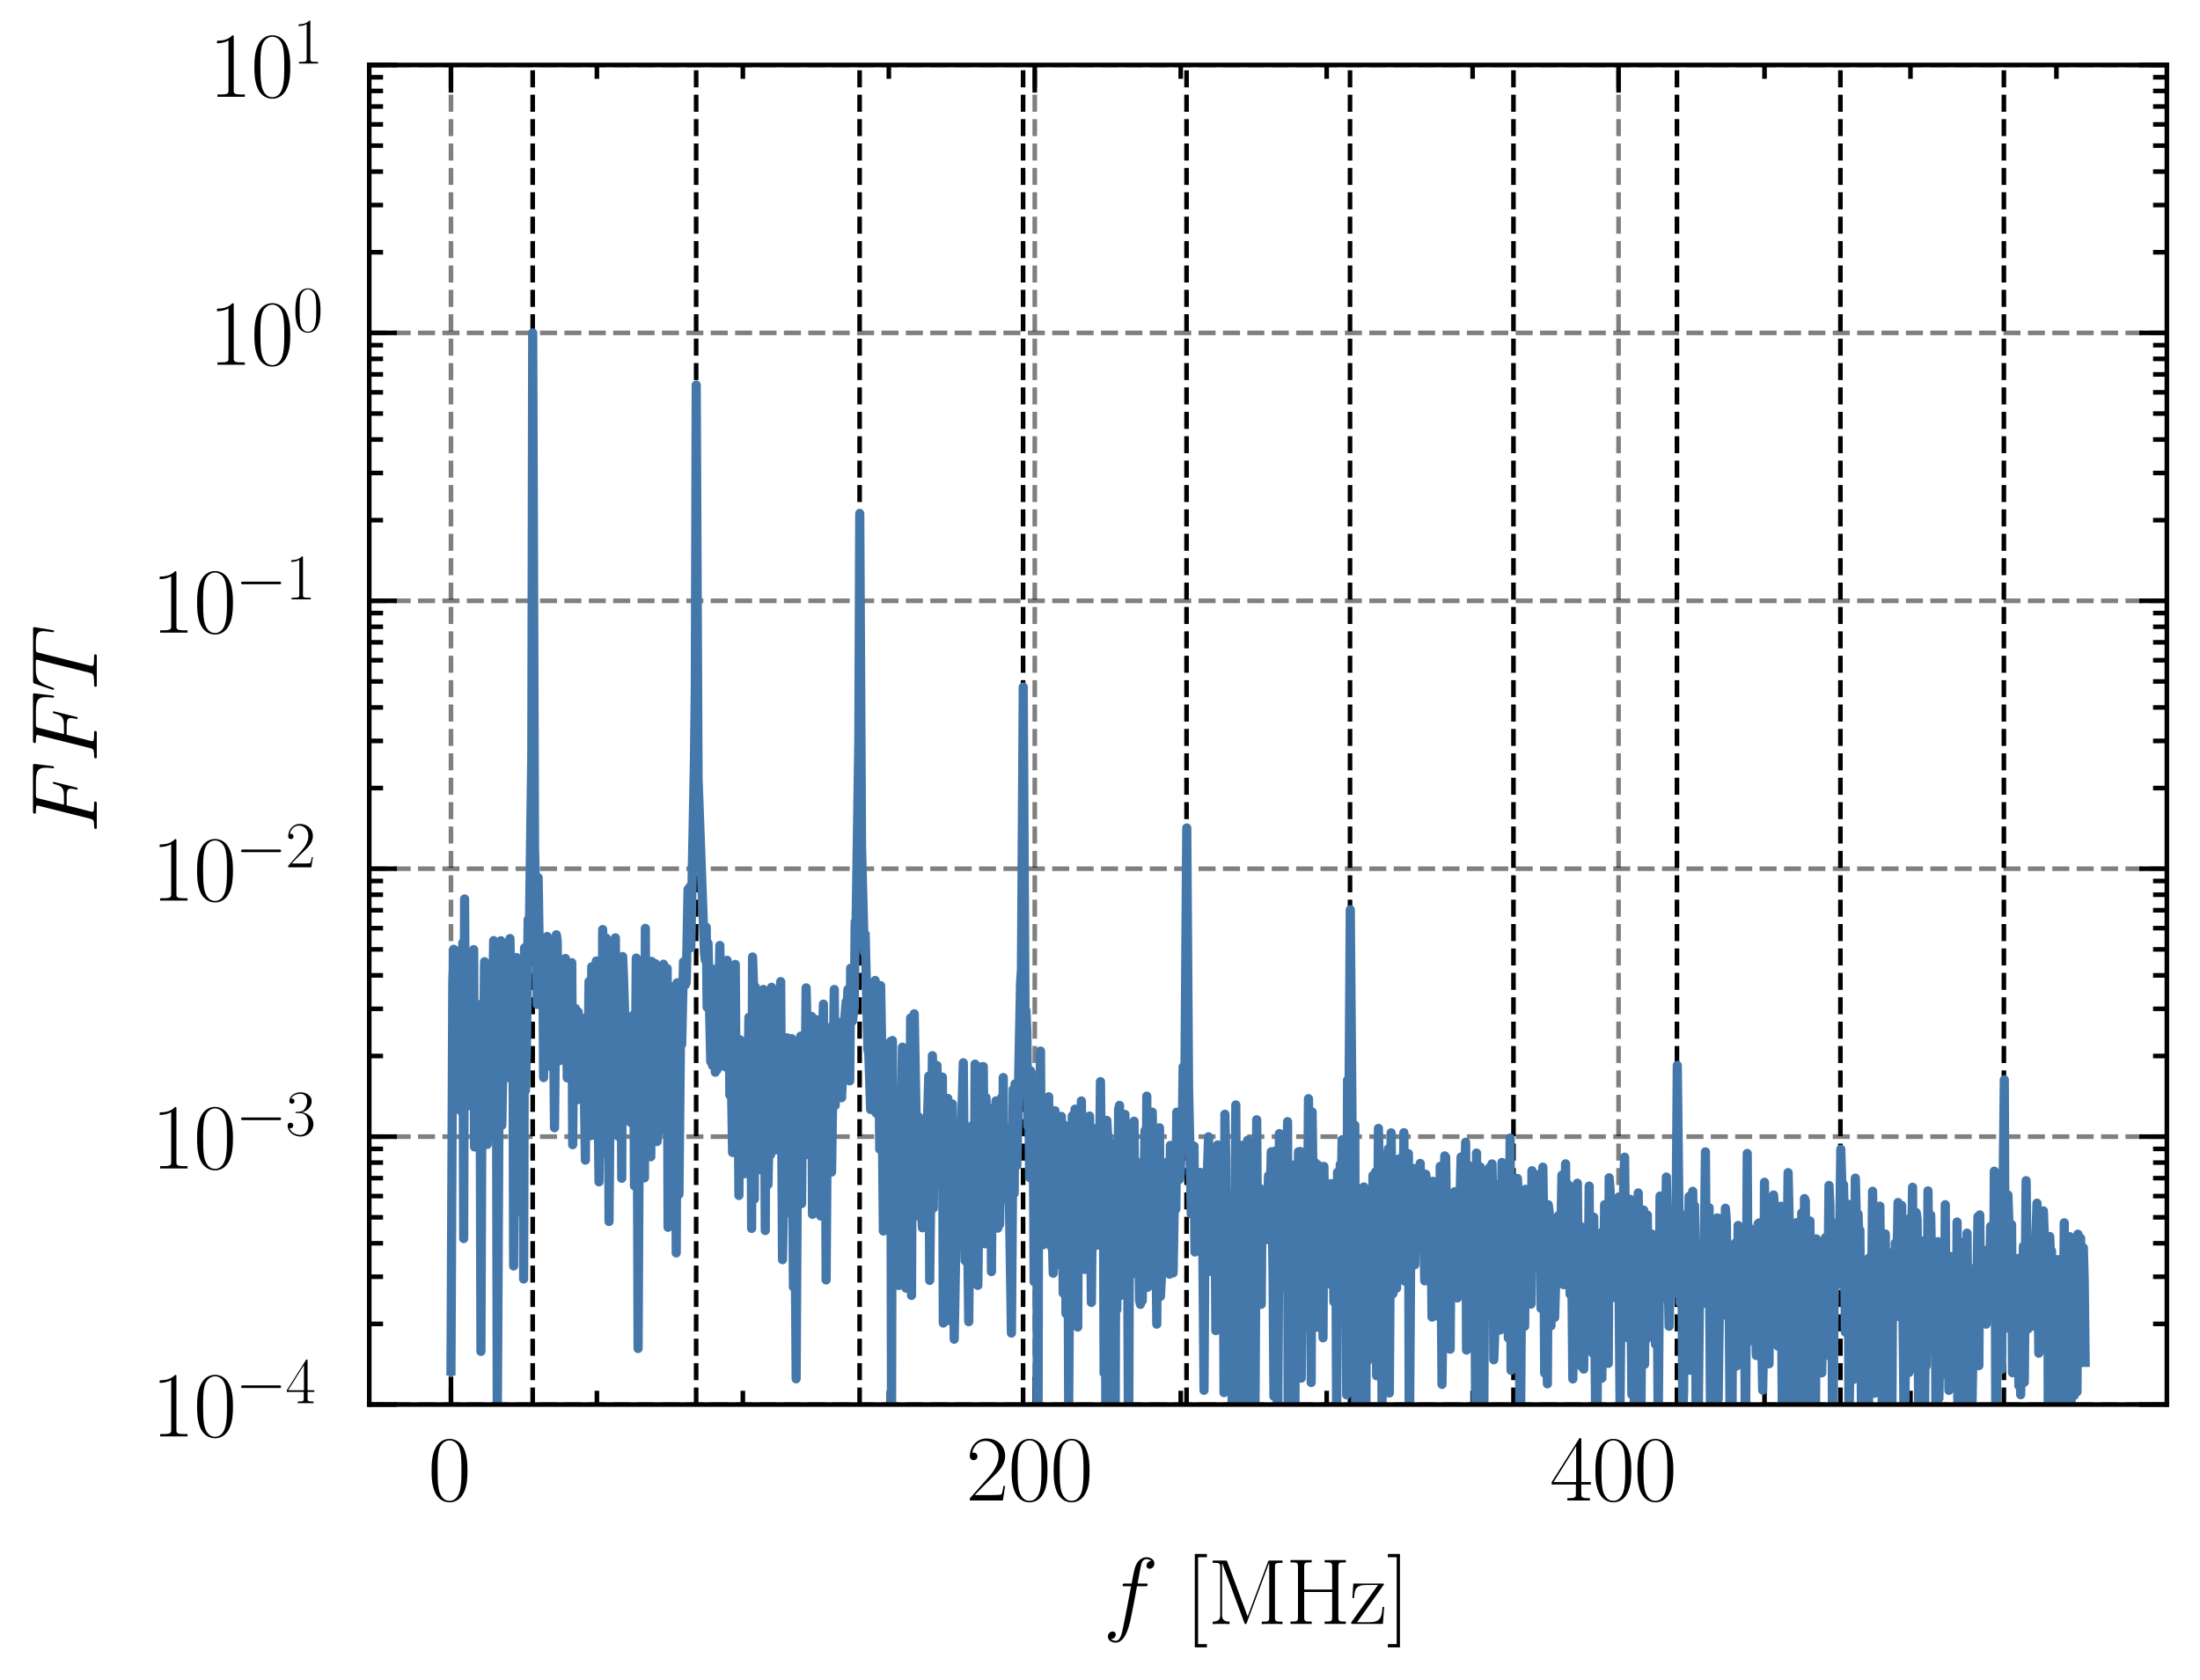 <?xml version="1.0" encoding="utf-8" standalone="no"?>
<!DOCTYPE svg PUBLIC "-//W3C//DTD SVG 1.1//EN"
  "http://www.w3.org/Graphics/SVG/1.1/DTD/svg11.dtd">
<svg xmlns:xlink="http://www.w3.org/1999/xlink" width="239.016pt" height="182.508pt" viewBox="0 0 239.016 182.508" xmlns="http://www.w3.org/2000/svg" version="1.1">
 <defs>
  <style type="text/css">*{stroke-linejoin: round; stroke-linecap: butt}</style>
 </defs>
 <g id="figure_1">
  <g id="patch_1">
   <path d="M 0 182.508 
L 239.016 182.508 
L 239.016 0 
L 0 0 
L 0 182.508 
z
" style="fill: none"/>
  </g>
  <g id="axes_1">
   <g id="patch_2">
    <path d="M 40.116 152.589 
L 235.416 152.589 
L 235.416 7.059 
L 40.116 7.059 
L 40.116 152.589 
z
" style="fill: none"/>
   </g>
   <g id="matplotlib.axis_1">
    <g id="xtick_1">
     <g id="line2d_1">
      <path d="M 48.994 152.589 
L 48.994 7.059 
" clip-path="url(#pfc8f064021)" style="fill: none; stroke-dasharray: 1.85,0.8; stroke-dashoffset: 0; stroke: #000000; stroke-opacity: 0.5; stroke-width: 0.5"/>
     </g>
     <g id="line2d_2">
      <defs>
       <path id="m5afa3420d2" d="M 0 0 
L 0 -3 
" style="stroke: #000000; stroke-width: 0.5"/>
      </defs>
      <g>
       <use xlink:href="#m5afa3420d2" x="48.994" y="152.589" style="stroke: #000000; stroke-width: 0.5"/>
      </g>
     </g>
     <g id="line2d_3">
      <defs>
       <path id="m36e4aef585" d="M 0 0 
L 0 3 
" style="stroke: #000000; stroke-width: 0.5"/>
      </defs>
      <g>
       <use xlink:href="#m36e4aef585" x="48.994" y="7.059" style="stroke: #000000; stroke-width: 0.5"/>
      </g>
     </g>
     <g id="text_1">
      <!-- $\mathdefault{0}$ -->
      <g transform="translate(46.503 163.008) scale(0.1 -0.1)">
       <defs>
        <path id="CMR17-30" d="M 2688 2025 
C 2688 2416 2682 3080 2413 3591 
C 2176 4039 1798 4198 1466 4198 
C 1158 4198 768 4058 525 3597 
C 269 3118 243 2524 243 2025 
C 243 1661 250 1106 448 619 
C 723 -39 1216 -128 1466 -128 
C 1760 -128 2208 -7 2470 600 
C 2662 1042 2688 1559 2688 2025 
z
M 1466 -26 
C 1056 -26 813 325 723 812 
C 653 1188 653 1738 653 2096 
C 653 2588 653 2997 736 3387 
C 858 3929 1216 4096 1466 4096 
C 1728 4096 2067 3923 2189 3400 
C 2272 3036 2278 2607 2278 2096 
C 2278 1680 2278 1169 2202 792 
C 2067 95 1690 -26 1466 -26 
z
" transform="scale(0.016)"/>
       </defs>
       <use xlink:href="#CMR17-30" transform="scale(0.996)"/>
      </g>
     </g>
    </g>
    <g id="xtick_2">
     <g id="line2d_4">
      <path d="M 112.42 152.589 
L 112.42 7.059 
" clip-path="url(#pfc8f064021)" style="fill: none; stroke-dasharray: 1.85,0.8; stroke-dashoffset: 0; stroke: #000000; stroke-opacity: 0.5; stroke-width: 0.5"/>
     </g>
     <g id="line2d_5">
      <g>
       <use xlink:href="#m5afa3420d2" x="112.42" y="152.589" style="stroke: #000000; stroke-width: 0.5"/>
      </g>
     </g>
     <g id="line2d_6">
      <g>
       <use xlink:href="#m36e4aef585" x="112.42" y="7.059" style="stroke: #000000; stroke-width: 0.5"/>
      </g>
     </g>
     <g id="text_2">
      <!-- $\mathdefault{200}$ -->
      <g transform="translate(104.948 163.008) scale(0.1 -0.1)">
       <defs>
        <path id="CMR17-32" d="M 2669 989 
L 2554 989 
C 2490 536 2438 459 2413 420 
C 2381 369 1920 369 1830 369 
L 602 369 
C 832 619 1280 1072 1824 1597 
C 2214 1967 2669 2402 2669 3035 
C 2669 3790 2067 4224 1395 4224 
C 691 4224 262 3604 262 3030 
C 262 2780 448 2748 525 2748 
C 589 2748 781 2787 781 3010 
C 781 3207 614 3264 525 3264 
C 486 3264 448 3258 422 3245 
C 544 3790 915 4058 1306 4058 
C 1862 4058 2227 3617 2227 3035 
C 2227 2479 1901 2000 1536 1584 
L 262 146 
L 262 0 
L 2515 0 
L 2669 989 
z
" transform="scale(0.016)"/>
       </defs>
       <use xlink:href="#CMR17-32" transform="scale(0.996)"/>
       <use xlink:href="#CMR17-30" transform="translate(45.69 0) scale(0.996)"/>
       <use xlink:href="#CMR17-30" transform="translate(91.381 0) scale(0.996)"/>
      </g>
     </g>
    </g>
    <g id="xtick_3">
     <g id="line2d_7">
      <path d="M 175.847 152.589 
L 175.847 7.059 
" clip-path="url(#pfc8f064021)" style="fill: none; stroke-dasharray: 1.85,0.8; stroke-dashoffset: 0; stroke: #000000; stroke-opacity: 0.5; stroke-width: 0.5"/>
     </g>
     <g id="line2d_8">
      <g>
       <use xlink:href="#m5afa3420d2" x="175.847" y="152.589" style="stroke: #000000; stroke-width: 0.5"/>
      </g>
     </g>
     <g id="line2d_9">
      <g>
       <use xlink:href="#m36e4aef585" x="175.847" y="7.059" style="stroke: #000000; stroke-width: 0.5"/>
      </g>
     </g>
     <g id="text_3">
      <!-- $\mathdefault{400}$ -->
      <g transform="translate(168.375 163.008) scale(0.1 -0.1)">
       <defs>
        <path id="CMR17-34" d="M 2150 4122 
C 2150 4256 2144 4256 2029 4256 
L 128 1254 
L 128 1088 
L 1779 1088 
L 1779 457 
C 1779 224 1766 160 1318 160 
L 1197 160 
L 1197 0 
C 1402 0 1747 0 1965 0 
C 2182 0 2528 0 2733 0 
L 2733 160 
L 2611 160 
C 2163 160 2150 224 2150 457 
L 2150 1088 
L 2803 1088 
L 2803 1254 
L 2150 1254 
L 2150 4122 
z
M 1798 3703 
L 1798 1254 
L 256 1254 
L 1798 3703 
z
" transform="scale(0.016)"/>
       </defs>
       <use xlink:href="#CMR17-34" transform="scale(0.996)"/>
       <use xlink:href="#CMR17-30" transform="translate(45.69 0) scale(0.996)"/>
       <use xlink:href="#CMR17-30" transform="translate(91.381 0) scale(0.996)"/>
      </g>
     </g>
    </g>
    <g id="xtick_4">
     <g id="line2d_10">
      <defs>
       <path id="md1c71315c7" d="M 0 0 
L 0 -1.5 
" style="stroke: #000000; stroke-width: 0.5"/>
      </defs>
      <g>
       <use xlink:href="#md1c71315c7" x="64.85" y="152.589" style="stroke: #000000; stroke-width: 0.5"/>
      </g>
     </g>
     <g id="line2d_11">
      <defs>
       <path id="m1c7c28ddd5" d="M 0 0 
L 0 1.5 
" style="stroke: #000000; stroke-width: 0.5"/>
      </defs>
      <g>
       <use xlink:href="#m1c7c28ddd5" x="64.85" y="7.059" style="stroke: #000000; stroke-width: 0.5"/>
      </g>
     </g>
    </g>
    <g id="xtick_5">
     <g id="line2d_12">
      <g>
       <use xlink:href="#md1c71315c7" x="80.707" y="152.589" style="stroke: #000000; stroke-width: 0.5"/>
      </g>
     </g>
     <g id="line2d_13">
      <g>
       <use xlink:href="#m1c7c28ddd5" x="80.707" y="7.059" style="stroke: #000000; stroke-width: 0.5"/>
      </g>
     </g>
    </g>
    <g id="xtick_6">
     <g id="line2d_14">
      <g>
       <use xlink:href="#md1c71315c7" x="96.564" y="152.589" style="stroke: #000000; stroke-width: 0.5"/>
      </g>
     </g>
     <g id="line2d_15">
      <g>
       <use xlink:href="#m1c7c28ddd5" x="96.564" y="7.059" style="stroke: #000000; stroke-width: 0.5"/>
      </g>
     </g>
    </g>
    <g id="xtick_7">
     <g id="line2d_16">
      <g>
       <use xlink:href="#md1c71315c7" x="128.277" y="152.589" style="stroke: #000000; stroke-width: 0.5"/>
      </g>
     </g>
     <g id="line2d_17">
      <g>
       <use xlink:href="#m1c7c28ddd5" x="128.277" y="7.059" style="stroke: #000000; stroke-width: 0.5"/>
      </g>
     </g>
    </g>
    <g id="xtick_8">
     <g id="line2d_18">
      <g>
       <use xlink:href="#md1c71315c7" x="144.134" y="152.589" style="stroke: #000000; stroke-width: 0.5"/>
      </g>
     </g>
     <g id="line2d_19">
      <g>
       <use xlink:href="#m1c7c28ddd5" x="144.134" y="7.059" style="stroke: #000000; stroke-width: 0.5"/>
      </g>
     </g>
    </g>
    <g id="xtick_9">
     <g id="line2d_20">
      <g>
       <use xlink:href="#md1c71315c7" x="159.99" y="152.589" style="stroke: #000000; stroke-width: 0.5"/>
      </g>
     </g>
     <g id="line2d_21">
      <g>
       <use xlink:href="#m1c7c28ddd5" x="159.99" y="7.059" style="stroke: #000000; stroke-width: 0.5"/>
      </g>
     </g>
    </g>
    <g id="xtick_10">
     <g id="line2d_22">
      <g>
       <use xlink:href="#md1c71315c7" x="191.704" y="152.589" style="stroke: #000000; stroke-width: 0.5"/>
      </g>
     </g>
     <g id="line2d_23">
      <g>
       <use xlink:href="#m1c7c28ddd5" x="191.704" y="7.059" style="stroke: #000000; stroke-width: 0.5"/>
      </g>
     </g>
    </g>
    <g id="xtick_11">
     <g id="line2d_24">
      <g>
       <use xlink:href="#md1c71315c7" x="207.56" y="152.589" style="stroke: #000000; stroke-width: 0.5"/>
      </g>
     </g>
     <g id="line2d_25">
      <g>
       <use xlink:href="#m1c7c28ddd5" x="207.56" y="7.059" style="stroke: #000000; stroke-width: 0.5"/>
      </g>
     </g>
    </g>
    <g id="xtick_12">
     <g id="line2d_26">
      <g>
       <use xlink:href="#md1c71315c7" x="223.417" y="152.589" style="stroke: #000000; stroke-width: 0.5"/>
      </g>
     </g>
     <g id="line2d_27">
      <g>
       <use xlink:href="#m1c7c28ddd5" x="223.417" y="7.059" style="stroke: #000000; stroke-width: 0.5"/>
      </g>
     </g>
    </g>
    <g id="text_4">
     <!-- $f$ [MHz] -->
     <g transform="translate(119.847 176.417) scale(0.1 -0.1)">
      <defs>
       <path id="CMMI12-66" d="M 2854 2566 
C 2982 2566 3034 2566 3034 2688 
C 3034 2752 2982 2752 2867 2752 
L 2349 2752 
C 2470 3429 2560 3897 2611 4107 
C 2650 4265 2784 4416 2950 4416 
C 3085 4416 3219 4358 3283 4298 
C 3034 4272 2957 4082 2957 3969 
C 2957 3837 3053 3759 3174 3759 
C 3302 3759 3494 3870 3494 4119 
C 3494 4393 3226 4544 2944 4544 
C 2669 4544 2400 4334 2272 4078 
C 2157 3848 2093 3611 1946 2752 
L 1517 2752 
C 1395 2752 1331 2752 1331 2637 
C 1331 2566 1370 2566 1498 2566 
L 1907 2566 
C 1792 1976 1530 542 1382 -137 
C 1274 -689 1178 -1152 858 -1152 
C 838 -1152 653 -1152 538 -1031 
C 864 -1005 864 -726 864 -720 
C 864 -593 768 -517 646 -517 
C 518 -517 326 -625 326 -867 
C 326 -1140 608 -1280 858 -1280 
C 1510 -1280 1779 -118 1850 199 
C 1965 688 2278 2376 2310 2566 
L 2854 2566 
z
" transform="scale(0.016)"/>
       <path id="CMR17-5b" d="M 1504 -1600 
L 1504 -1377 
L 902 -1377 
L 902 4544 
L 1504 4544 
L 1504 4767 
L 678 4767 
L 678 -1600 
L 1504 -1600 
z
" transform="scale(0.016)"/>
       <path id="CMR17-4d" d="M 1338 4224 
C 1299 4320 1293 4320 1158 4320 
L 339 4320 
L 339 4160 
C 781 4160 851 4160 851 3875 
L 851 610 
C 851 451 851 153 339 153 
L 339 -13 
C 486 0 755 0 915 0 
C 1075 0 1344 0 1491 -13 
L 1491 153 
C 979 153 979 451 979 610 
L 979 4135 
L 986 4135 
L 2490 89 
C 2515 25 2528 -13 2579 -13 
C 2630 -13 2643 25 2669 89 
L 4186 4166 
L 4192 4166 
L 4192 438 
C 4192 153 4122 153 3680 153 
L 3680 -13 
C 3853 0 4198 0 4384 0 
C 4570 0 4922 0 5094 -13 
L 5094 153 
C 4653 153 4582 153 4582 438 
L 4582 3875 
C 4582 4160 4653 4160 5094 4160 
L 5094 4320 
L 4282 4320 
C 4147 4320 4141 4314 4102 4218 
L 2720 502 
L 1338 4224 
z
" transform="scale(0.016)"/>
       <path id="CMR17-48" d="M 3590 3905 
C 3590 4192 3661 4192 4102 4192 
L 4102 4352 
C 3917 4352 3578 4352 3379 4352 
C 3181 4352 2842 4352 2656 4352 
L 2656 4192 
C 3098 4192 3168 4192 3168 3904 
L 3168 2341 
L 1261 2341 
L 1261 3904 
C 1261 4192 1331 4192 1773 4192 
L 1773 4352 
C 1587 4352 1248 4352 1050 4352 
C 851 4352 512 4352 326 4352 
L 326 4192 
C 768 4192 838 4192 838 3905 
L 838 447 
C 838 160 768 160 326 160 
L 326 0 
C 512 0 851 0 1050 0 
C 1248 0 1587 0 1773 0 
L 1773 160 
C 1331 160 1261 160 1261 446 
L 1261 2176 
L 3168 2176 
L 3168 446 
C 3168 160 3098 160 2656 160 
L 2656 0 
C 2842 0 3181 0 3379 0 
C 3578 0 3917 0 4102 0 
L 4102 160 
C 3661 160 3590 160 3590 447 
L 3590 3905 
z
" transform="scale(0.016)"/>
       <path id="CMR17-7a" d="M 2310 2605 
C 2362 2670 2362 2682 2362 2695 
C 2362 2752 2336 2752 2221 2752 
L 275 2752 
L 211 1760 
L 326 1760 
C 371 2381 442 2650 1178 2650 
L 1958 2650 
L 128 96 
C 128 0 134 0 269 0 
L 2291 0 
L 2381 1152 
L 2266 1152 
C 2214 442 2131 115 1350 115 
L 531 115 
L 2310 2605 
z
" transform="scale(0.016)"/>
       <path id="CMR17-5d" d="M 915 4767 
L 90 4767 
L 90 4544 
L 691 4544 
L 691 -1377 
L 90 -1377 
L 90 -1600 
L 915 -1600 
L 915 4767 
z
" transform="scale(0.016)"/>
      </defs>
      <use xlink:href="#CMMI12-66" transform="scale(0.996)"/>
      <use xlink:href="#CMR17-5b" transform="translate(88.796 0) scale(0.996)"/>
      <use xlink:href="#CMR17-4d" transform="translate(113.667 0) scale(0.996)"/>
      <use xlink:href="#CMR17-48" transform="translate(198.354 0) scale(0.996)"/>
      <use xlink:href="#CMR17-7a" transform="translate(267.427 0) scale(0.996)"/>
      <use xlink:href="#CMR17-5d" transform="translate(307.912 0) scale(0.996)"/>
     </g>
    </g>
   </g>
   <g id="matplotlib.axis_2">
    <g id="ytick_1">
     <g id="line2d_28">
      <path d="M 40.116 152.589 
L 235.416 152.589 
" clip-path="url(#pfc8f064021)" style="fill: none; stroke-dasharray: 1.85,0.8; stroke-dashoffset: 0; stroke: #000000; stroke-opacity: 0.5; stroke-width: 0.5"/>
     </g>
     <g id="line2d_29">
      <defs>
       <path id="m60220402f2" d="M 0 0 
L 3 0 
" style="stroke: #000000; stroke-width: 0.5"/>
      </defs>
      <g>
       <use xlink:href="#m60220402f2" x="40.116" y="152.589" style="stroke: #000000; stroke-width: 0.5"/>
      </g>
     </g>
     <g id="line2d_30">
      <defs>
       <path id="m5a560db6bb" d="M 0 0 
L -3 0 
" style="stroke: #000000; stroke-width: 0.5"/>
      </defs>
      <g>
       <use xlink:href="#m5a560db6bb" x="235.416" y="152.589" style="stroke: #000000; stroke-width: 0.5"/>
      </g>
     </g>
     <g id="text_5">
      <!-- $\mathdefault{10^{-4}}$ -->
      <g transform="translate(16.456 156.048) scale(0.1 -0.1)">
       <defs>
        <path id="CMR17-31" d="M 1702 4058 
C 1702 4192 1696 4192 1606 4192 
C 1357 3916 979 3827 621 3827 
C 602 3827 570 3827 563 3808 
C 557 3795 557 3782 557 3648 
C 755 3648 1088 3686 1344 3839 
L 1344 461 
C 1344 236 1331 160 781 160 
L 589 160 
L 589 0 
C 896 0 1216 0 1523 0 
C 1830 0 2150 0 2458 0 
L 2458 160 
L 2266 160 
C 1715 160 1702 230 1702 458 
L 1702 4058 
z
" transform="scale(0.016)"/>
        <path id="CMSY10-0" d="M 4218 1472 
C 4326 1472 4442 1472 4442 1600 
C 4442 1728 4326 1728 4218 1728 
L 755 1728 
C 646 1728 531 1728 531 1600 
C 531 1472 646 1472 755 1472 
L 4218 1472 
z
" transform="scale(0.016)"/>
       </defs>
       <use xlink:href="#CMR17-31" transform="scale(0.996)"/>
       <use xlink:href="#CMR17-30" transform="translate(45.69 0) scale(0.996)"/>
       <use xlink:href="#CMSY10-0" transform="translate(91.381 36.154) scale(0.697)"/>
       <use xlink:href="#CMR17-34" transform="translate(145.622 36.154) scale(0.697)"/>
      </g>
     </g>
    </g>
    <g id="ytick_2">
     <g id="line2d_31">
      <path d="M 40.116 123.483 
L 235.416 123.483 
" clip-path="url(#pfc8f064021)" style="fill: none; stroke-dasharray: 1.85,0.8; stroke-dashoffset: 0; stroke: #000000; stroke-opacity: 0.5; stroke-width: 0.5"/>
     </g>
     <g id="line2d_32">
      <g>
       <use xlink:href="#m60220402f2" x="40.116" y="123.483" style="stroke: #000000; stroke-width: 0.5"/>
      </g>
     </g>
     <g id="line2d_33">
      <g>
       <use xlink:href="#m5a560db6bb" x="235.416" y="123.483" style="stroke: #000000; stroke-width: 0.5"/>
      </g>
     </g>
     <g id="text_6">
      <!-- $\mathdefault{10^{-3}}$ -->
      <g transform="translate(16.456 126.942) scale(0.1 -0.1)">
       <defs>
        <path id="CMR17-33" d="M 1414 2157 
C 1984 2157 2234 1662 2234 1090 
C 2234 320 1824 25 1453 25 
C 1114 25 563 194 390 693 
C 422 680 454 680 486 680 
C 640 680 755 782 755 948 
C 755 1133 614 1216 486 1216 
C 378 1216 211 1165 211 926 
C 211 335 787 -128 1466 -128 
C 2176 -128 2720 430 2720 1085 
C 2720 1707 2208 2157 1600 2227 
C 2086 2328 2554 2756 2554 3329 
C 2554 3820 2048 4179 1472 4179 
C 890 4179 378 3829 378 3329 
C 378 3110 544 3072 627 3072 
C 762 3072 877 3155 877 3321 
C 877 3486 762 3569 627 3569 
C 602 3569 570 3569 544 3557 
C 730 3959 1235 4032 1459 4032 
C 1683 4032 2106 3925 2106 3320 
C 2106 3143 2080 2828 1862 2550 
C 1670 2304 1453 2304 1242 2284 
C 1210 2284 1062 2269 1037 2269 
C 992 2263 966 2257 966 2208 
C 966 2163 973 2157 1101 2157 
L 1414 2157 
z
" transform="scale(0.016)"/>
       </defs>
       <use xlink:href="#CMR17-31" transform="scale(0.996)"/>
       <use xlink:href="#CMR17-30" transform="translate(45.69 0) scale(0.996)"/>
       <use xlink:href="#CMSY10-0" transform="translate(91.381 36.154) scale(0.697)"/>
       <use xlink:href="#CMR17-33" transform="translate(145.622 36.154) scale(0.697)"/>
      </g>
     </g>
    </g>
    <g id="ytick_3">
     <g id="line2d_34">
      <path d="M 40.116 94.377 
L 235.416 94.377 
" clip-path="url(#pfc8f064021)" style="fill: none; stroke-dasharray: 1.85,0.8; stroke-dashoffset: 0; stroke: #000000; stroke-opacity: 0.5; stroke-width: 0.5"/>
     </g>
     <g id="line2d_35">
      <g>
       <use xlink:href="#m60220402f2" x="40.116" y="94.377" style="stroke: #000000; stroke-width: 0.5"/>
      </g>
     </g>
     <g id="line2d_36">
      <g>
       <use xlink:href="#m5a560db6bb" x="235.416" y="94.377" style="stroke: #000000; stroke-width: 0.5"/>
      </g>
     </g>
     <g id="text_7">
      <!-- $\mathdefault{10^{-2}}$ -->
      <g transform="translate(16.456 97.836) scale(0.1 -0.1)">
       <use xlink:href="#CMR17-31" transform="scale(0.996)"/>
       <use xlink:href="#CMR17-30" transform="translate(45.69 0) scale(0.996)"/>
       <use xlink:href="#CMSY10-0" transform="translate(91.381 36.154) scale(0.697)"/>
       <use xlink:href="#CMR17-32" transform="translate(145.622 36.154) scale(0.697)"/>
      </g>
     </g>
    </g>
    <g id="ytick_4">
     <g id="line2d_37">
      <path d="M 40.116 65.271 
L 235.416 65.271 
" clip-path="url(#pfc8f064021)" style="fill: none; stroke-dasharray: 1.85,0.8; stroke-dashoffset: 0; stroke: #000000; stroke-opacity: 0.5; stroke-width: 0.5"/>
     </g>
     <g id="line2d_38">
      <g>
       <use xlink:href="#m60220402f2" x="40.116" y="65.271" style="stroke: #000000; stroke-width: 0.5"/>
      </g>
     </g>
     <g id="line2d_39">
      <g>
       <use xlink:href="#m5a560db6bb" x="235.416" y="65.271" style="stroke: #000000; stroke-width: 0.5"/>
      </g>
     </g>
     <g id="text_8">
      <!-- $\mathdefault{10^{-1}}$ -->
      <g transform="translate(16.456 68.73) scale(0.1 -0.1)">
       <use xlink:href="#CMR17-31" transform="scale(0.996)"/>
       <use xlink:href="#CMR17-30" transform="translate(45.69 0) scale(0.996)"/>
       <use xlink:href="#CMSY10-0" transform="translate(91.381 36.154) scale(0.697)"/>
       <use xlink:href="#CMR17-31" transform="translate(145.622 36.154) scale(0.697)"/>
      </g>
     </g>
    </g>
    <g id="ytick_5">
     <g id="line2d_40">
      <path d="M 40.116 36.165 
L 235.416 36.165 
" clip-path="url(#pfc8f064021)" style="fill: none; stroke-dasharray: 1.85,0.8; stroke-dashoffset: 0; stroke: #000000; stroke-opacity: 0.5; stroke-width: 0.5"/>
     </g>
     <g id="line2d_41">
      <g>
       <use xlink:href="#m60220402f2" x="40.116" y="36.165" style="stroke: #000000; stroke-width: 0.5"/>
      </g>
     </g>
     <g id="line2d_42">
      <g>
       <use xlink:href="#m5a560db6bb" x="235.416" y="36.165" style="stroke: #000000; stroke-width: 0.5"/>
      </g>
     </g>
     <g id="text_9">
      <!-- $\mathdefault{10^{0}}$ -->
      <g transform="translate(22.682 39.624) scale(0.1 -0.1)">
       <use xlink:href="#CMR17-31" transform="scale(0.996)"/>
       <use xlink:href="#CMR17-30" transform="translate(45.69 0) scale(0.996)"/>
       <use xlink:href="#CMR17-30" transform="translate(91.381 36.154) scale(0.697)"/>
      </g>
     </g>
    </g>
    <g id="ytick_6">
     <g id="line2d_43">
      <path d="M 40.116 7.059 
L 235.416 7.059 
" clip-path="url(#pfc8f064021)" style="fill: none; stroke-dasharray: 1.85,0.8; stroke-dashoffset: 0; stroke: #000000; stroke-opacity: 0.5; stroke-width: 0.5"/>
     </g>
     <g id="line2d_44">
      <g>
       <use xlink:href="#m60220402f2" x="40.116" y="7.059" style="stroke: #000000; stroke-width: 0.5"/>
      </g>
     </g>
     <g id="line2d_45">
      <g>
       <use xlink:href="#m5a560db6bb" x="235.416" y="7.059" style="stroke: #000000; stroke-width: 0.5"/>
      </g>
     </g>
     <g id="text_10">
      <!-- $\mathdefault{10^{1}}$ -->
      <g transform="translate(22.682 10.518) scale(0.1 -0.1)">
       <use xlink:href="#CMR17-31" transform="scale(0.996)"/>
       <use xlink:href="#CMR17-30" transform="translate(45.69 0) scale(0.996)"/>
       <use xlink:href="#CMR17-31" transform="translate(91.381 36.154) scale(0.697)"/>
      </g>
     </g>
    </g>
    <g id="ytick_7">
     <g id="line2d_46">
      <defs>
       <path id="m8cb396be64" d="M 0 0 
L 1.5 0 
" style="stroke: #000000; stroke-width: 0.5"/>
      </defs>
      <g>
       <use xlink:href="#m8cb396be64" x="40.116" y="143.827" style="stroke: #000000; stroke-width: 0.5"/>
      </g>
     </g>
     <g id="line2d_47">
      <defs>
       <path id="mebf2d6e595" d="M 0 0 
L -1.5 0 
" style="stroke: #000000; stroke-width: 0.5"/>
      </defs>
      <g>
       <use xlink:href="#mebf2d6e595" x="235.416" y="143.827" style="stroke: #000000; stroke-width: 0.5"/>
      </g>
     </g>
    </g>
    <g id="ytick_8">
     <g id="line2d_48">
      <g>
       <use xlink:href="#m8cb396be64" x="40.116" y="138.702" style="stroke: #000000; stroke-width: 0.5"/>
      </g>
     </g>
     <g id="line2d_49">
      <g>
       <use xlink:href="#mebf2d6e595" x="235.416" y="138.702" style="stroke: #000000; stroke-width: 0.5"/>
      </g>
     </g>
    </g>
    <g id="ytick_9">
     <g id="line2d_50">
      <g>
       <use xlink:href="#m8cb396be64" x="40.116" y="135.066" style="stroke: #000000; stroke-width: 0.5"/>
      </g>
     </g>
     <g id="line2d_51">
      <g>
       <use xlink:href="#mebf2d6e595" x="235.416" y="135.066" style="stroke: #000000; stroke-width: 0.5"/>
      </g>
     </g>
    </g>
    <g id="ytick_10">
     <g id="line2d_52">
      <g>
       <use xlink:href="#m8cb396be64" x="40.116" y="132.245" style="stroke: #000000; stroke-width: 0.5"/>
      </g>
     </g>
     <g id="line2d_53">
      <g>
       <use xlink:href="#mebf2d6e595" x="235.416" y="132.245" style="stroke: #000000; stroke-width: 0.5"/>
      </g>
     </g>
    </g>
    <g id="ytick_11">
     <g id="line2d_54">
      <g>
       <use xlink:href="#m8cb396be64" x="40.116" y="129.94" style="stroke: #000000; stroke-width: 0.5"/>
      </g>
     </g>
     <g id="line2d_55">
      <g>
       <use xlink:href="#mebf2d6e595" x="235.416" y="129.94" style="stroke: #000000; stroke-width: 0.5"/>
      </g>
     </g>
    </g>
    <g id="ytick_12">
     <g id="line2d_56">
      <g>
       <use xlink:href="#m8cb396be64" x="40.116" y="127.992" style="stroke: #000000; stroke-width: 0.5"/>
      </g>
     </g>
     <g id="line2d_57">
      <g>
       <use xlink:href="#mebf2d6e595" x="235.416" y="127.992" style="stroke: #000000; stroke-width: 0.5"/>
      </g>
     </g>
    </g>
    <g id="ytick_13">
     <g id="line2d_58">
      <g>
       <use xlink:href="#m8cb396be64" x="40.116" y="126.304" style="stroke: #000000; stroke-width: 0.5"/>
      </g>
     </g>
     <g id="line2d_59">
      <g>
       <use xlink:href="#mebf2d6e595" x="235.416" y="126.304" style="stroke: #000000; stroke-width: 0.5"/>
      </g>
     </g>
    </g>
    <g id="ytick_14">
     <g id="line2d_60">
      <g>
       <use xlink:href="#m8cb396be64" x="40.116" y="124.815" style="stroke: #000000; stroke-width: 0.5"/>
      </g>
     </g>
     <g id="line2d_61">
      <g>
       <use xlink:href="#mebf2d6e595" x="235.416" y="124.815" style="stroke: #000000; stroke-width: 0.5"/>
      </g>
     </g>
    </g>
    <g id="ytick_15">
     <g id="line2d_62">
      <g>
       <use xlink:href="#m8cb396be64" x="40.116" y="114.721" style="stroke: #000000; stroke-width: 0.5"/>
      </g>
     </g>
     <g id="line2d_63">
      <g>
       <use xlink:href="#mebf2d6e595" x="235.416" y="114.721" style="stroke: #000000; stroke-width: 0.5"/>
      </g>
     </g>
    </g>
    <g id="ytick_16">
     <g id="line2d_64">
      <g>
       <use xlink:href="#m8cb396be64" x="40.116" y="109.596" style="stroke: #000000; stroke-width: 0.5"/>
      </g>
     </g>
     <g id="line2d_65">
      <g>
       <use xlink:href="#mebf2d6e595" x="235.416" y="109.596" style="stroke: #000000; stroke-width: 0.5"/>
      </g>
     </g>
    </g>
    <g id="ytick_17">
     <g id="line2d_66">
      <g>
       <use xlink:href="#m8cb396be64" x="40.116" y="105.96" style="stroke: #000000; stroke-width: 0.5"/>
      </g>
     </g>
     <g id="line2d_67">
      <g>
       <use xlink:href="#mebf2d6e595" x="235.416" y="105.96" style="stroke: #000000; stroke-width: 0.5"/>
      </g>
     </g>
    </g>
    <g id="ytick_18">
     <g id="line2d_68">
      <g>
       <use xlink:href="#m8cb396be64" x="40.116" y="103.139" style="stroke: #000000; stroke-width: 0.5"/>
      </g>
     </g>
     <g id="line2d_69">
      <g>
       <use xlink:href="#mebf2d6e595" x="235.416" y="103.139" style="stroke: #000000; stroke-width: 0.5"/>
      </g>
     </g>
    </g>
    <g id="ytick_19">
     <g id="line2d_70">
      <g>
       <use xlink:href="#m8cb396be64" x="40.116" y="100.834" style="stroke: #000000; stroke-width: 0.5"/>
      </g>
     </g>
     <g id="line2d_71">
      <g>
       <use xlink:href="#mebf2d6e595" x="235.416" y="100.834" style="stroke: #000000; stroke-width: 0.5"/>
      </g>
     </g>
    </g>
    <g id="ytick_20">
     <g id="line2d_72">
      <g>
       <use xlink:href="#m8cb396be64" x="40.116" y="98.886" style="stroke: #000000; stroke-width: 0.5"/>
      </g>
     </g>
     <g id="line2d_73">
      <g>
       <use xlink:href="#mebf2d6e595" x="235.416" y="98.886" style="stroke: #000000; stroke-width: 0.5"/>
      </g>
     </g>
    </g>
    <g id="ytick_21">
     <g id="line2d_74">
      <g>
       <use xlink:href="#m8cb396be64" x="40.116" y="97.198" style="stroke: #000000; stroke-width: 0.5"/>
      </g>
     </g>
     <g id="line2d_75">
      <g>
       <use xlink:href="#mebf2d6e595" x="235.416" y="97.198" style="stroke: #000000; stroke-width: 0.5"/>
      </g>
     </g>
    </g>
    <g id="ytick_22">
     <g id="line2d_76">
      <g>
       <use xlink:href="#m8cb396be64" x="40.116" y="95.709" style="stroke: #000000; stroke-width: 0.5"/>
      </g>
     </g>
     <g id="line2d_77">
      <g>
       <use xlink:href="#mebf2d6e595" x="235.416" y="95.709" style="stroke: #000000; stroke-width: 0.5"/>
      </g>
     </g>
    </g>
    <g id="ytick_23">
     <g id="line2d_78">
      <g>
       <use xlink:href="#m8cb396be64" x="40.116" y="85.615" style="stroke: #000000; stroke-width: 0.5"/>
      </g>
     </g>
     <g id="line2d_79">
      <g>
       <use xlink:href="#mebf2d6e595" x="235.416" y="85.615" style="stroke: #000000; stroke-width: 0.5"/>
      </g>
     </g>
    </g>
    <g id="ytick_24">
     <g id="line2d_80">
      <g>
       <use xlink:href="#m8cb396be64" x="40.116" y="80.49" style="stroke: #000000; stroke-width: 0.5"/>
      </g>
     </g>
     <g id="line2d_81">
      <g>
       <use xlink:href="#mebf2d6e595" x="235.416" y="80.49" style="stroke: #000000; stroke-width: 0.5"/>
      </g>
     </g>
    </g>
    <g id="ytick_25">
     <g id="line2d_82">
      <g>
       <use xlink:href="#m8cb396be64" x="40.116" y="76.854" style="stroke: #000000; stroke-width: 0.5"/>
      </g>
     </g>
     <g id="line2d_83">
      <g>
       <use xlink:href="#mebf2d6e595" x="235.416" y="76.854" style="stroke: #000000; stroke-width: 0.5"/>
      </g>
     </g>
    </g>
    <g id="ytick_26">
     <g id="line2d_84">
      <g>
       <use xlink:href="#m8cb396be64" x="40.116" y="74.033" style="stroke: #000000; stroke-width: 0.5"/>
      </g>
     </g>
     <g id="line2d_85">
      <g>
       <use xlink:href="#mebf2d6e595" x="235.416" y="74.033" style="stroke: #000000; stroke-width: 0.5"/>
      </g>
     </g>
    </g>
    <g id="ytick_27">
     <g id="line2d_86">
      <g>
       <use xlink:href="#m8cb396be64" x="40.116" y="71.728" style="stroke: #000000; stroke-width: 0.5"/>
      </g>
     </g>
     <g id="line2d_87">
      <g>
       <use xlink:href="#mebf2d6e595" x="235.416" y="71.728" style="stroke: #000000; stroke-width: 0.5"/>
      </g>
     </g>
    </g>
    <g id="ytick_28">
     <g id="line2d_88">
      <g>
       <use xlink:href="#m8cb396be64" x="40.116" y="69.78" style="stroke: #000000; stroke-width: 0.5"/>
      </g>
     </g>
     <g id="line2d_89">
      <g>
       <use xlink:href="#mebf2d6e595" x="235.416" y="69.78" style="stroke: #000000; stroke-width: 0.5"/>
      </g>
     </g>
    </g>
    <g id="ytick_29">
     <g id="line2d_90">
      <g>
       <use xlink:href="#m8cb396be64" x="40.116" y="68.092" style="stroke: #000000; stroke-width: 0.5"/>
      </g>
     </g>
     <g id="line2d_91">
      <g>
       <use xlink:href="#mebf2d6e595" x="235.416" y="68.092" style="stroke: #000000; stroke-width: 0.5"/>
      </g>
     </g>
    </g>
    <g id="ytick_30">
     <g id="line2d_92">
      <g>
       <use xlink:href="#m8cb396be64" x="40.116" y="66.603" style="stroke: #000000; stroke-width: 0.5"/>
      </g>
     </g>
     <g id="line2d_93">
      <g>
       <use xlink:href="#mebf2d6e595" x="235.416" y="66.603" style="stroke: #000000; stroke-width: 0.5"/>
      </g>
     </g>
    </g>
    <g id="ytick_31">
     <g id="line2d_94">
      <g>
       <use xlink:href="#m8cb396be64" x="40.116" y="56.509" style="stroke: #000000; stroke-width: 0.5"/>
      </g>
     </g>
     <g id="line2d_95">
      <g>
       <use xlink:href="#mebf2d6e595" x="235.416" y="56.509" style="stroke: #000000; stroke-width: 0.5"/>
      </g>
     </g>
    </g>
    <g id="ytick_32">
     <g id="line2d_96">
      <g>
       <use xlink:href="#m8cb396be64" x="40.116" y="51.384" style="stroke: #000000; stroke-width: 0.5"/>
      </g>
     </g>
     <g id="line2d_97">
      <g>
       <use xlink:href="#mebf2d6e595" x="235.416" y="51.384" style="stroke: #000000; stroke-width: 0.5"/>
      </g>
     </g>
    </g>
    <g id="ytick_33">
     <g id="line2d_98">
      <g>
       <use xlink:href="#m8cb396be64" x="40.116" y="47.748" style="stroke: #000000; stroke-width: 0.5"/>
      </g>
     </g>
     <g id="line2d_99">
      <g>
       <use xlink:href="#mebf2d6e595" x="235.416" y="47.748" style="stroke: #000000; stroke-width: 0.5"/>
      </g>
     </g>
    </g>
    <g id="ytick_34">
     <g id="line2d_100">
      <g>
       <use xlink:href="#m8cb396be64" x="40.116" y="44.927" style="stroke: #000000; stroke-width: 0.5"/>
      </g>
     </g>
     <g id="line2d_101">
      <g>
       <use xlink:href="#mebf2d6e595" x="235.416" y="44.927" style="stroke: #000000; stroke-width: 0.5"/>
      </g>
     </g>
    </g>
    <g id="ytick_35">
     <g id="line2d_102">
      <g>
       <use xlink:href="#m8cb396be64" x="40.116" y="42.622" style="stroke: #000000; stroke-width: 0.5"/>
      </g>
     </g>
     <g id="line2d_103">
      <g>
       <use xlink:href="#mebf2d6e595" x="235.416" y="42.622" style="stroke: #000000; stroke-width: 0.5"/>
      </g>
     </g>
    </g>
    <g id="ytick_36">
     <g id="line2d_104">
      <g>
       <use xlink:href="#m8cb396be64" x="40.116" y="40.674" style="stroke: #000000; stroke-width: 0.5"/>
      </g>
     </g>
     <g id="line2d_105">
      <g>
       <use xlink:href="#mebf2d6e595" x="235.416" y="40.674" style="stroke: #000000; stroke-width: 0.5"/>
      </g>
     </g>
    </g>
    <g id="ytick_37">
     <g id="line2d_106">
      <g>
       <use xlink:href="#m8cb396be64" x="40.116" y="38.986" style="stroke: #000000; stroke-width: 0.5"/>
      </g>
     </g>
     <g id="line2d_107">
      <g>
       <use xlink:href="#mebf2d6e595" x="235.416" y="38.986" style="stroke: #000000; stroke-width: 0.5"/>
      </g>
     </g>
    </g>
    <g id="ytick_38">
     <g id="line2d_108">
      <g>
       <use xlink:href="#m8cb396be64" x="40.116" y="37.497" style="stroke: #000000; stroke-width: 0.5"/>
      </g>
     </g>
     <g id="line2d_109">
      <g>
       <use xlink:href="#mebf2d6e595" x="235.416" y="37.497" style="stroke: #000000; stroke-width: 0.5"/>
      </g>
     </g>
    </g>
    <g id="ytick_39">
     <g id="line2d_110">
      <g>
       <use xlink:href="#m8cb396be64" x="40.116" y="27.403" style="stroke: #000000; stroke-width: 0.5"/>
      </g>
     </g>
     <g id="line2d_111">
      <g>
       <use xlink:href="#mebf2d6e595" x="235.416" y="27.403" style="stroke: #000000; stroke-width: 0.5"/>
      </g>
     </g>
    </g>
    <g id="ytick_40">
     <g id="line2d_112">
      <g>
       <use xlink:href="#m8cb396be64" x="40.116" y="22.278" style="stroke: #000000; stroke-width: 0.5"/>
      </g>
     </g>
     <g id="line2d_113">
      <g>
       <use xlink:href="#mebf2d6e595" x="235.416" y="22.278" style="stroke: #000000; stroke-width: 0.5"/>
      </g>
     </g>
    </g>
    <g id="ytick_41">
     <g id="line2d_114">
      <g>
       <use xlink:href="#m8cb396be64" x="40.116" y="18.642" style="stroke: #000000; stroke-width: 0.5"/>
      </g>
     </g>
     <g id="line2d_115">
      <g>
       <use xlink:href="#mebf2d6e595" x="235.416" y="18.642" style="stroke: #000000; stroke-width: 0.5"/>
      </g>
     </g>
    </g>
    <g id="ytick_42">
     <g id="line2d_116">
      <g>
       <use xlink:href="#m8cb396be64" x="40.116" y="15.821" style="stroke: #000000; stroke-width: 0.5"/>
      </g>
     </g>
     <g id="line2d_117">
      <g>
       <use xlink:href="#mebf2d6e595" x="235.416" y="15.821" style="stroke: #000000; stroke-width: 0.5"/>
      </g>
     </g>
    </g>
    <g id="ytick_43">
     <g id="line2d_118">
      <g>
       <use xlink:href="#m8cb396be64" x="40.116" y="13.516" style="stroke: #000000; stroke-width: 0.5"/>
      </g>
     </g>
     <g id="line2d_119">
      <g>
       <use xlink:href="#mebf2d6e595" x="235.416" y="13.516" style="stroke: #000000; stroke-width: 0.5"/>
      </g>
     </g>
    </g>
    <g id="ytick_44">
     <g id="line2d_120">
      <g>
       <use xlink:href="#m8cb396be64" x="40.116" y="11.568" style="stroke: #000000; stroke-width: 0.5"/>
      </g>
     </g>
     <g id="line2d_121">
      <g>
       <use xlink:href="#mebf2d6e595" x="235.416" y="11.568" style="stroke: #000000; stroke-width: 0.5"/>
      </g>
     </g>
    </g>
    <g id="ytick_45">
     <g id="line2d_122">
      <g>
       <use xlink:href="#m8cb396be64" x="40.116" y="9.88" style="stroke: #000000; stroke-width: 0.5"/>
      </g>
     </g>
     <g id="line2d_123">
      <g>
       <use xlink:href="#mebf2d6e595" x="235.416" y="9.88" style="stroke: #000000; stroke-width: 0.5"/>
      </g>
     </g>
    </g>
    <g id="ytick_46">
     <g id="line2d_124">
      <g>
       <use xlink:href="#m8cb396be64" x="40.116" y="8.391" style="stroke: #000000; stroke-width: 0.5"/>
      </g>
     </g>
     <g id="line2d_125">
      <g>
       <use xlink:href="#mebf2d6e595" x="235.416" y="8.391" style="stroke: #000000; stroke-width: 0.5"/>
      </g>
     </g>
    </g>
    <g id="text_11">
     <!-- $FFT$ -->
     <g transform="translate(10.518 90.525) rotate(-90) scale(0.1 -0.1)">
      <defs>
       <path id="CMMI12-46" d="M 1901 2055 
L 2515 2055 
C 3002 2055 3040 1946 3040 1761 
C 3040 1678 3027 1589 2995 1448 
C 2982 1423 2976 1391 2976 1378 
C 2976 1333 3002 1308 3046 1308 
C 3098 1308 3104 1333 3130 1435 
L 3501 2935 
C 3501 2961 3482 2999 3437 2999 
C 3379 2999 3373 2974 3347 2863 
C 3213 2376 3085 2240 2528 2240 
L 1946 2240 
L 2362 3926 
C 2419 4154 2432 4154 2694 4154 
L 3552 4154 
C 4352 4154 4467 3918 4467 3464 
C 4467 3426 4467 3285 4448 3119 
C 4442 3094 4429 3011 4429 2985 
C 4429 2934 4461 2915 4499 2915 
C 4544 2915 4570 2941 4582 3055 
L 4717 4174 
C 4717 4195 4730 4263 4730 4277 
C 4730 4352 4672 4352 4557 4352 
L 1523 4352 
C 1402 4352 1338 4352 1338 4229 
C 1338 4154 1382 4154 1491 4154 
C 1888 4154 1888 4113 1888 4050 
C 1888 4018 1882 3992 1862 3922 
L 998 473 
C 941 249 928 185 480 185 
C 358 185 294 185 294 70 
C 294 0 352 0 390 0 
C 512 0 640 0 762 0 
L 1594 0 
C 1734 0 1888 0 2029 0 
C 2086 0 2163 0 2163 115 
C 2163 185 2125 185 1984 185 
C 1478 185 1466 229 1466 324 
C 1466 356 1478 406 1491 449 
L 1901 2055 
z
" transform="scale(0.016)"/>
       <path id="CMMI12-54" d="M 2669 3910 
C 2707 4064 2720 4121 2816 4147 
C 2867 4160 3078 4160 3213 4160 
C 3853 4160 4154 4134 4154 3634 
C 4154 3537 4128 3295 4090 3057 
L 4083 2980 
C 4083 2954 4109 2916 4147 2916 
C 4211 2916 4211 2948 4230 3050 
L 4416 4184 
C 4429 4243 4429 4256 4429 4275 
C 4429 4345 4390 4345 4262 4345 
L 762 4345 
C 614 4345 608 4339 570 4224 
L 179 3070 
C 173 3056 154 2986 154 2980 
C 154 2948 179 2916 218 2916 
C 269 2916 282 2941 307 3024 
C 576 3801 710 4160 1562 4160 
L 1990 4160 
C 2144 4160 2208 4160 2208 4089 
C 2208 4069 2208 4057 2176 3941 
L 1318 499 
C 1254 249 1242 185 563 185 
C 403 185 358 185 358 64 
C 358 0 429 0 461 0 
C 621 0 787 0 947 0 
L 1946 0 
C 2106 0 2278 0 2438 0 
C 2509 0 2573 0 2573 121 
C 2573 185 2528 185 2362 185 
C 1786 185 1786 243 1786 339 
C 1786 346 1786 391 1811 494 
L 2669 3910 
z
" transform="scale(0.016)"/>
      </defs>
      <use xlink:href="#CMMI12-46" transform="scale(0.996)"/>
      <use xlink:href="#CMMI12-46" transform="translate(76.697 0) scale(0.996)"/>
      <use xlink:href="#CMMI12-54" transform="translate(153.394 0) scale(0.996)"/>
     </g>
    </g>
   </g>
   <g id="LineCollection_1">
    <path d="M 57.873 152.589 
L 57.873 7.059 
" clip-path="url(#pfc8f064021)" style="fill: none; stroke-dasharray: 1.85,0.8; stroke-dashoffset: 0; stroke: #000000; stroke-width: 0.5"/>
   </g>
   <g id="LineCollection_2">
    <path d="M 75.633 152.589 
L 75.633 7.059 
" clip-path="url(#pfc8f064021)" style="fill: none; stroke-dasharray: 1.85,0.8; stroke-dashoffset: 0; stroke: #000000; stroke-width: 0.5"/>
   </g>
   <g id="LineCollection_3">
    <path d="M 93.392 152.589 
L 93.392 7.059 
" clip-path="url(#pfc8f064021)" style="fill: none; stroke-dasharray: 1.85,0.8; stroke-dashoffset: 0; stroke: #000000; stroke-width: 0.5"/>
   </g>
   <g id="LineCollection_4">
    <path d="M 111.152 152.589 
L 111.152 7.059 
" clip-path="url(#pfc8f064021)" style="fill: none; stroke-dasharray: 1.85,0.8; stroke-dashoffset: 0; stroke: #000000; stroke-width: 0.5"/>
   </g>
   <g id="LineCollection_5">
    <path d="M 128.911 152.589 
L 128.911 7.059 
" clip-path="url(#pfc8f064021)" style="fill: none; stroke-dasharray: 1.85,0.8; stroke-dashoffset: 0; stroke: #000000; stroke-width: 0.5"/>
   </g>
   <g id="LineCollection_6">
    <path d="M 146.671 152.589 
L 146.671 7.059 
" clip-path="url(#pfc8f064021)" style="fill: none; stroke-dasharray: 1.85,0.8; stroke-dashoffset: 0; stroke: #000000; stroke-width: 0.5"/>
   </g>
   <g id="LineCollection_7">
    <path d="M 164.43 152.589 
L 164.43 7.059 
" clip-path="url(#pfc8f064021)" style="fill: none; stroke-dasharray: 1.85,0.8; stroke-dashoffset: 0; stroke: #000000; stroke-width: 0.5"/>
   </g>
   <g id="LineCollection_8">
    <path d="M 182.19 152.589 
L 182.19 7.059 
" clip-path="url(#pfc8f064021)" style="fill: none; stroke-dasharray: 1.85,0.8; stroke-dashoffset: 0; stroke: #000000; stroke-width: 0.5"/>
   </g>
   <g id="LineCollection_9">
    <path d="M 199.949 152.589 
L 199.949 7.059 
" clip-path="url(#pfc8f064021)" style="fill: none; stroke-dasharray: 1.85,0.8; stroke-dashoffset: 0; stroke: #000000; stroke-width: 0.5"/>
   </g>
   <g id="LineCollection_10">
    <path d="M 217.709 152.589 
L 217.709 7.059 
" clip-path="url(#pfc8f064021)" style="fill: none; stroke-dasharray: 1.85,0.8; stroke-dashoffset: 0; stroke: #000000; stroke-width: 0.5"/>
   </g>
   <g id="line2d_126">
    <path d="M 48.994 148.933 
L 49.191 107.205 
L 49.29 103.129 
L 49.388 103.205 
L 49.487 112.007 
L 49.586 107.32 
L 49.684 107.662 
L 49.783 106.359 
L 49.882 111.826 
L 49.98 107.222 
L 50.079 120.698 
L 50.178 115.097 
L 50.277 102.432 
L 50.375 134.553 
L 50.474 97.664 
L 50.573 117.007 
L 50.671 103.446 
L 50.869 120.134 
L 50.967 110.028 
L 51.066 115.862 
L 51.165 106.27 
L 51.263 115.637 
L 51.461 103.168 
L 51.559 124.601 
L 51.658 124.195 
L 51.757 112.014 
L 51.856 122.183 
L 52.053 109.147 
L 52.152 112.849 
L 52.25 146.812 
L 52.349 120.912 
L 52.448 121.209 
L 52.645 104.476 
L 52.744 106.496 
L 52.941 124.327 
L 53.139 114.435 
L 53.237 111.548 
L 53.336 123.491 
L 53.632 102.186 
L 53.829 120.333 
L 53.928 111.421 
L 54.027 154.358 
L 54.224 118.002 
L 54.323 119.95 
L 54.422 102.2 
L 54.52 122.244 
L 54.718 110.39 
L 54.816 110.248 
L 54.915 102.923 
L 55.014 114.926 
L 55.112 110.77 
L 55.211 117.072 
L 55.408 101.963 
L 55.507 109.132 
L 55.606 108.056 
L 55.705 104.113 
L 55.803 137.532 
L 55.902 112.35 
L 56.001 113.468 
L 56.099 104.023 
L 56.198 108.261 
L 56.297 104.144 
L 56.494 111.317 
L 56.593 106.967 
L 56.691 131.794 
L 56.79 109.452 
L 56.889 138.944 
L 56.988 102.976 
L 57.086 118.487 
L 57.185 114.113 
L 57.382 99.909 
L 57.481 103.02 
L 57.777 81.998 
L 57.876 36.165 
L 58.073 92.189 
L 58.27 99.298 
L 58.369 109.121 
L 58.468 95.351 
L 58.665 108.672 
L 58.764 108.906 
L 58.863 107.915 
L 58.961 102.083 
L 59.06 117.068 
L 59.159 106.97 
L 59.257 111.402 
L 59.455 101.741 
L 59.553 107.09 
L 59.751 103.913 
L 59.85 115.868 
L 60.047 102.792 
L 60.244 122.513 
L 60.442 101.553 
L 60.54 102.196 
L 60.639 114.893 
L 60.738 109.774 
L 60.836 115.215 
L 60.935 108.545 
L 61.034 113.036 
L 61.133 111.449 
L 61.231 105.757 
L 61.33 110.089 
L 61.429 104.128 
L 61.527 106.146 
L 61.626 117.098 
L 61.823 107.78 
L 61.922 116.286 
L 62.119 104.585 
L 62.218 124.358 
L 62.317 113.24 
L 62.416 114.458 
L 62.514 109.558 
L 62.613 112.524 
L 62.712 119.483 
L 62.81 109.92 
L 63.008 113.756 
L 63.106 112.563 
L 63.304 116.049 
L 63.402 113.131 
L 63.6 126.034 
L 63.699 110.531 
L 63.797 115.077 
L 63.896 114.149 
L 63.995 106.628 
L 64.093 108.211 
L 64.192 123.375 
L 64.291 105.029 
L 64.389 117.688 
L 64.488 109.277 
L 64.685 117.425 
L 64.784 104.403 
L 65.08 128.396 
L 65.179 121.147 
L 65.278 105.241 
L 65.376 125.331 
L 65.475 100.987 
L 65.672 114.493 
L 65.771 116.691 
L 65.87 101.924 
L 65.968 110.993 
L 66.067 106.148 
L 66.166 132.704 
L 66.363 109.976 
L 66.462 112.602 
L 66.659 105.9 
L 66.758 113.091 
L 66.857 101.887 
L 66.955 117.332 
L 67.054 106.15 
L 67.153 123.43 
L 67.251 119.187 
L 67.35 120.36 
L 67.449 108.545 
L 67.547 128.008 
L 67.646 103.919 
L 67.745 106.276 
L 68.041 115.554 
L 68.14 110.923 
L 68.238 111.03 
L 68.436 117.915 
L 68.534 121.949 
L 68.633 110.441 
L 68.732 112.296 
L 68.83 110.251 
L 68.929 128.833 
L 69.127 104.08 
L 69.225 117.371 
L 69.324 146.499 
L 69.521 110.039 
L 69.62 116.636 
L 69.719 111.806 
L 69.817 113.997 
L 69.916 110.792 
L 70.015 127.964 
L 70.113 100.857 
L 70.212 125.463 
L 70.311 110.335 
L 70.41 112.354 
L 70.508 105.044 
L 70.706 125.667 
L 70.804 104.447 
L 71.002 115.265 
L 71.199 104.69 
L 71.298 109.132 
L 71.396 124.014 
L 71.495 114.584 
L 71.594 121.461 
L 71.692 118.9 
L 71.791 122.764 
L 71.89 116.916 
L 71.989 121.798 
L 72.087 104.75 
L 72.186 105.528 
L 72.285 106.573 
L 72.383 110.529 
L 72.482 105.214 
L 72.581 133.33 
L 72.679 126.799 
L 72.778 109.56 
L 72.877 109.806 
L 72.975 112.707 
L 73.074 107.207 
L 73.173 119.441 
L 73.272 113.262 
L 73.37 117.344 
L 73.469 136.117 
L 73.568 106.773 
L 73.666 113.464 
L 73.765 129.744 
L 73.962 109.488 
L 74.061 113.453 
L 74.258 104.495 
L 74.456 106.987 
L 74.555 106.735 
L 74.752 96.619 
L 74.851 98.13 
L 74.949 96.345 
L 75.048 102.955 
L 75.443 82.819 
L 75.541 74.755 
L 75.64 41.839 
L 75.838 84.536 
L 76.528 103.434 
L 76.627 104.308 
L 76.726 100.732 
L 76.824 109.424 
L 76.923 102.469 
L 77.219 115.343 
L 77.318 105.234 
L 77.417 115.762 
L 77.614 110.027 
L 77.713 116.482 
L 77.811 113.609 
L 77.91 116.215 
L 78.009 114.303 
L 78.206 102.716 
L 78.403 114.428 
L 78.502 113.586 
L 78.601 115.812 
L 78.798 110.729 
L 78.897 115.942 
L 78.996 104.328 
L 79.094 112.778 
L 79.193 107.14 
L 79.292 118.974 
L 79.39 112.385 
L 79.588 125.203 
L 79.686 121.366 
L 79.884 104.774 
L 79.983 121.254 
L 80.081 115.993 
L 80.18 117.441 
L 80.279 129.874 
L 80.377 112.951 
L 80.476 116.869 
L 80.575 113.13 
L 80.673 123.99 
L 80.772 117.477 
L 80.871 127.515 
L 81.068 121.611 
L 81.266 116.747 
L 81.364 110.521 
L 81.463 123.258 
L 81.562 113.015 
L 81.66 133.454 
L 81.759 103.967 
L 81.858 106.639 
L 81.956 130.256 
L 82.055 107.22 
L 82.252 120.975 
L 82.351 114.768 
L 82.45 115.013 
L 82.549 113.392 
L 82.647 127.084 
L 82.746 117.204 
L 82.845 120.646 
L 82.943 107.49 
L 83.042 113.846 
L 83.141 133.685 
L 83.239 109.464 
L 83.338 112.776 
L 83.437 128.694 
L 83.634 118.776 
L 83.733 125.421 
L 83.832 107.256 
L 84.029 121.222 
L 84.226 111.478 
L 84.325 124.911 
L 84.522 117.075 
L 84.621 107.506 
L 84.72 111.491 
L 84.818 106.64 
L 85.016 136.849 
L 85.213 124.981 
L 85.312 124.599 
L 85.411 131.814 
L 85.509 112.746 
L 85.608 113.577 
L 85.707 126.388 
L 85.904 114.725 
L 86.003 112.831 
L 86.2 139.813 
L 86.299 121.808 
L 86.496 149.792 
L 86.694 115.174 
L 86.792 129.738 
L 86.891 124.687 
L 86.99 112.567 
L 87.088 130.757 
L 87.187 118.381 
L 87.286 119.401 
L 87.384 125.528 
L 87.582 107.317 
L 87.779 115.816 
L 87.878 116.245 
L 88.075 120.288 
L 88.174 110.421 
L 88.273 131.925 
L 88.371 126.015 
L 88.47 127.644 
L 88.667 110.766 
L 88.865 122.174 
L 88.963 115.66 
L 89.161 132.099 
L 89.358 113.769 
L 89.457 109.087 
L 89.556 127.732 
L 89.654 115.573 
L 89.753 139.048 
L 89.95 111.65 
L 90.148 121.129 
L 90.246 117.201 
L 90.345 127.326 
L 90.641 107.493 
L 90.74 120.088 
L 90.839 117.88 
L 91.036 111.711 
L 91.135 111.079 
L 91.233 111.227 
L 91.332 113.235 
L 91.431 119.25 
L 91.529 117.031 
L 91.727 111.322 
L 91.924 108.835 
L 92.023 109.697 
L 92.122 107.503 
L 92.22 110.079 
L 92.319 117.422 
L 92.418 105.181 
L 92.615 110.935 
L 92.812 109.431 
L 92.911 100.145 
L 93.01 100.239 
L 93.306 80.363 
L 93.405 55.792 
L 93.602 92.022 
L 93.898 103.443 
L 93.997 101.489 
L 94.293 114.015 
L 94.391 114.482 
L 94.589 120.535 
L 94.688 110.721 
L 94.786 113.218 
L 94.885 108.032 
L 94.984 110.909 
L 95.082 106.514 
L 95.181 120.914 
L 95.28 112.248 
L 95.378 119.583 
L 95.477 115.282 
L 95.576 124.848 
L 95.674 107.075 
L 95.773 112.721 
L 95.971 133.735 
L 96.069 118.091 
L 96.267 128.684 
L 96.365 115.188 
L 96.563 131.045 
L 96.76 113.139 
L 96.859 154.521 
L 96.957 113.041 
L 97.056 130.582 
L 97.155 119.429 
L 97.254 130.932 
L 97.451 120.647 
L 97.55 125.026 
L 97.648 139.649 
L 97.846 118.668 
L 97.944 121.858 
L 98.043 113.761 
L 98.142 126.469 
L 98.24 126.016 
L 98.438 139.946 
L 98.537 116.107 
L 98.635 120.267 
L 98.734 117.536 
L 98.833 131.1 
L 98.931 110.596 
L 99.03 140.734 
L 99.129 117.394 
L 99.227 131.399 
L 99.326 110.138 
L 99.721 132.076 
L 99.819 121.35 
L 99.918 131.495 
L 100.017 130.058 
L 100.214 133.386 
L 100.412 123.689 
L 100.51 130.161 
L 100.905 116.915 
L 101.004 139.1 
L 101.3 114.689 
L 101.399 131.256 
L 101.497 121.752 
L 101.695 127.913 
L 101.793 115.752 
L 101.892 119.568 
L 101.991 118.849 
L 102.287 128.626 
L 102.385 117.01 
L 102.484 143.731 
L 102.682 119.678 
L 102.78 129.286 
L 102.978 119.334 
L 103.076 143.463 
L 103.175 142.577 
L 103.274 127.564 
L 103.372 135.236 
L 103.471 119.933 
L 103.668 145.488 
L 104.063 122.8 
L 104.162 122.166 
L 104.261 122.605 
L 104.359 123.701 
L 104.458 122.7 
L 104.655 115.459 
L 104.853 136.952 
L 104.951 127.032 
L 105.05 128.622 
L 105.248 143.589 
L 105.445 125.319 
L 105.544 126.727 
L 105.642 122.263 
L 105.741 137.086 
L 105.84 132.465 
L 105.938 115.605 
L 106.234 139.642 
L 106.432 124.859 
L 106.53 129.48 
L 106.629 115.897 
L 106.728 119.891 
L 106.827 115.868 
L 107.024 135.121 
L 107.123 119.241 
L 107.32 130.96 
L 107.419 122.672 
L 107.517 123.084 
L 107.616 120.417 
L 107.715 138.143 
L 107.813 123.708 
L 107.912 126.996 
L 108.011 125.862 
L 108.208 119.596 
L 108.307 122.375 
L 108.406 133.422 
L 108.504 125.972 
L 108.603 133.015 
L 108.8 119.266 
L 108.899 130.309 
L 108.998 117.062 
L 109.096 129.662 
L 109.195 122.516 
L 109.294 127.013 
L 109.393 125.5 
L 109.491 126.107 
L 109.59 125.758 
L 109.886 144.823 
L 110.083 118.342 
L 110.182 129.649 
L 110.281 117.752 
L 110.478 126.615 
L 110.873 106.842 
L 110.972 105.364 
L 111.169 74.634 
L 111.366 111.104 
L 111.465 109.792 
L 111.564 112.103 
L 111.662 122.33 
L 111.761 118.385 
L 111.86 127.931 
L 111.959 116.324 
L 112.057 126.045 
L 112.156 120.816 
L 112.255 122.2 
L 112.353 139.25 
L 112.551 121.752 
L 112.649 131.461 
L 112.748 174.531 
L 112.847 117.722 
L 112.945 122.662 
L 113.044 114.185 
L 113.143 130.265 
L 113.241 122.087 
L 113.34 135.225 
L 113.439 119.282 
L 113.636 132.614 
L 113.834 122.264 
L 113.932 119.153 
L 114.031 127.635 
L 114.13 123.822 
L 114.228 135.491 
L 114.327 134.372 
L 114.426 138.321 
L 114.623 120.669 
L 114.821 137.388 
L 115.018 123.424 
L 115.117 132.235 
L 115.314 121.284 
L 115.511 140.487 
L 115.61 122.22 
L 115.709 125.814 
L 115.807 142.701 
L 116.005 124.794 
L 116.104 153.333 
L 116.301 123.804 
L 116.4 132.107 
L 116.498 121.216 
L 116.696 128.913 
L 116.794 120.495 
L 117.09 144.167 
L 117.189 123.905 
L 117.387 137.903 
L 117.485 119.607 
L 117.683 135.583 
L 117.781 134.167 
L 117.88 137.908 
L 117.979 130.724 
L 118.077 135.054 
L 118.176 123.897 
L 118.275 125.544 
L 118.373 121.245 
L 118.571 141.498 
L 118.768 122.582 
L 118.867 128.304 
L 118.966 125.806 
L 119.163 135.28 
L 119.262 132.57 
L 119.36 123.478 
L 119.459 125.742 
L 119.558 117.505 
L 119.656 126.479 
L 119.854 123.944 
L 119.952 149.163 
L 120.051 125.849 
L 120.15 157.202 
L 120.249 121.718 
L 120.347 123.482 
L 120.545 134.142 
L 120.742 124.213 
L 120.939 128.914 
L 121.038 125.415 
L 121.137 163.046 
L 121.235 125.531 
L 121.334 142.294 
L 121.532 120.475 
L 121.63 120.086 
L 121.828 140.716 
L 121.926 127.295 
L 122.025 128.39 
L 122.222 121.069 
L 122.42 137.716 
L 122.518 138.019 
L 122.617 160.226 
L 122.716 129.977 
L 122.815 130.386 
L 122.913 127.306 
L 123.111 137.023 
L 123.209 121.808 
L 123.308 135.428 
L 123.407 126.138 
L 123.505 138.418 
L 123.604 126.791 
L 123.801 141.26 
L 123.9 141.704 
L 123.999 129.144 
L 124.098 141.302 
L 124.394 122.818 
L 124.492 135.092 
L 124.591 119.084 
L 124.69 139.843 
L 124.788 127.07 
L 124.887 139.368 
L 124.986 139.043 
L 125.183 120.82 
L 125.381 131.953 
L 125.479 123.784 
L 125.677 143.854 
L 125.775 126.066 
L 125.874 130.714 
L 125.973 122.523 
L 126.071 140.841 
L 126.17 138.963 
L 126.269 126.42 
L 126.367 127.434 
L 126.466 127.424 
L 126.565 130.562 
L 126.663 137.686 
L 126.861 126.219 
L 127.058 138.423 
L 127.157 124.435 
L 127.256 133.119 
L 127.354 127.05 
L 127.453 138.288 
L 127.65 126.753 
L 127.749 131.362 
L 127.848 120.822 
L 128.045 127.279 
L 128.144 128.116 
L 128.243 127.405 
L 128.341 122.028 
L 128.44 123.196 
L 128.539 115.907 
L 128.637 115.967 
L 128.736 116.534 
L 128.933 89.946 
L 129.131 118.089 
L 129.427 131.895 
L 129.526 126.023 
L 129.624 127.793 
L 129.723 124.515 
L 129.822 136.016 
L 129.92 128.828 
L 130.019 133.14 
L 130.118 129.634 
L 130.216 135.922 
L 130.414 127.367 
L 130.512 128.197 
L 130.611 127.671 
L 130.809 151.041 
L 130.907 134.005 
L 131.006 134.395 
L 131.203 126.555 
L 131.302 123.501 
L 131.499 138.136 
L 131.598 134.578 
L 131.697 126.179 
L 131.894 131.258 
L 131.993 127.529 
L 132.092 144.555 
L 132.289 124.381 
L 132.782 135.288 
L 132.881 128.507 
L 132.98 151.292 
L 133.078 121.046 
L 133.177 125.847 
L 133.276 147.378 
L 133.374 134.199 
L 133.473 147.586 
L 133.572 129.851 
L 133.671 130.391 
L 133.868 152.886 
L 133.967 139.957 
L 134.065 152.261 
L 134.263 120.039 
L 134.46 158.742 
L 134.559 136.423 
L 134.657 136.924 
L 134.954 124.426 
L 135.151 131.261 
L 135.348 163.002 
L 135.546 123.876 
L 135.644 132.897 
L 135.743 127.499 
L 135.842 131.319 
L 135.94 140.064 
L 136.138 124.284 
L 136.237 129.535 
L 136.335 155.483 
L 136.533 121.648 
L 136.631 137.024 
L 136.73 129.42 
L 136.829 137.038 
L 136.927 129.135 
L 137.026 141.696 
L 137.125 129.281 
L 137.223 129.341 
L 137.618 134.672 
L 137.816 127.718 
L 137.914 134.046 
L 138.112 125.127 
L 138.309 138.514 
L 138.408 151.694 
L 138.506 125.06 
L 138.605 126.155 
L 138.803 157.329 
L 139 123.148 
L 139.099 125.008 
L 139.395 139.502 
L 139.592 134.287 
L 139.691 139.93 
L 139.789 135.26 
L 139.888 121.852 
L 139.987 177.89 
L 140.085 126.787 
L 140.184 136.884 
L 140.283 132.342 
L 140.382 159.972 
L 140.579 126.559 
L 140.678 156.043 
L 140.776 126.846 
L 140.974 135.517 
L 141.072 125.132 
L 141.171 126.374 
L 141.27 125.095 
L 141.368 149.721 
L 141.566 129.516 
L 141.763 128.36 
L 141.961 143.983 
L 142.158 119.358 
L 142.257 133.361 
L 142.355 128.896 
L 142.454 150.196 
L 142.553 120.797 
L 142.75 135.612 
L 142.849 126.278 
L 143.046 144.189 
L 143.145 126.523 
L 143.244 139.895 
L 143.441 127.379 
L 143.737 145.336 
L 143.836 126.718 
L 143.934 133.485 
L 144.033 133.302 
L 144.132 129.841 
L 144.231 139.485 
L 144.329 132.682 
L 144.428 133.895 
L 144.625 128.586 
L 144.823 136.54 
L 144.921 141.436 
L 145.02 128.907 
L 145.119 131.104 
L 145.217 154.539 
L 145.316 127.352 
L 145.514 133.354 
L 145.612 126.499 
L 145.711 129.71 
L 145.81 123.82 
L 146.007 130.03 
L 146.106 128.65 
L 146.204 133.244 
L 146.303 151.53 
L 146.402 117.333 
L 146.5 128.601 
L 146.698 98.83 
L 146.895 122.319 
L 146.994 122.626 
L 147.093 128.171 
L 147.191 122.233 
L 147.29 156.93 
L 147.487 129.083 
L 147.685 154.436 
L 147.981 131.29 
L 148.079 150.667 
L 148.178 128.948 
L 148.277 135.836 
L 148.376 159.343 
L 148.474 132.259 
L 148.573 147.857 
L 148.77 133.549 
L 149.066 142.151 
L 149.165 127.695 
L 149.264 142.674 
L 149.461 127.305 
L 149.56 149.46 
L 149.757 122.587 
L 149.856 126.97 
L 150.053 131.876 
L 150.152 153.679 
L 150.251 130.831 
L 150.349 135.642 
L 150.448 135.154 
L 150.645 125.357 
L 150.744 139.085 
L 150.843 124.795 
L 150.942 151.334 
L 151.139 123.072 
L 151.336 140.541 
L 151.534 127.673 
L 151.632 130.721 
L 151.731 139.948 
L 151.83 127.084 
L 151.928 135.966 
L 152.027 125.882 
L 152.225 137.798 
L 152.323 131.479 
L 152.422 133.728 
L 152.521 123.05 
L 152.619 139.175 
L 152.718 138.912 
L 152.817 132.09 
L 152.915 135.03 
L 153.014 125.33 
L 153.113 158.337 
L 153.31 129.088 
L 153.409 132.796 
L 153.507 131.66 
L 153.606 126.941 
L 153.705 137.407 
L 153.804 127.536 
L 153.902 130.687 
L 154.001 128.583 
L 154.1 132.313 
L 154.297 126.392 
L 154.494 133.991 
L 154.593 130.453 
L 154.79 139.152 
L 154.889 127.568 
L 154.988 128.202 
L 155.087 132.451 
L 155.185 130.089 
L 155.284 137.023 
L 155.383 131.715 
L 155.481 134.904 
L 155.58 143.085 
L 155.679 128.34 
L 155.777 141.338 
L 155.876 140.892 
L 155.975 138.805 
L 156.073 142.962 
L 156.172 139.264 
L 156.271 128.86 
L 156.37 136.893 
L 156.468 126.71 
L 156.666 150.394 
L 156.962 125.576 
L 157.06 125.701 
L 157.258 138.828 
L 157.356 132.898 
L 157.554 146.573 
L 157.653 131.25 
L 157.751 136.682 
L 157.85 129.708 
L 157.949 134.724 
L 158.047 129.464 
L 158.146 135.915 
L 158.245 130.482 
L 158.343 141.003 
L 158.738 125.69 
L 158.837 134.591 
L 158.936 134.032 
L 159.034 135.157 
L 159.232 124.091 
L 159.33 146.669 
L 159.528 126.593 
L 159.725 133.892 
L 159.824 138.279 
L 160.021 128.14 
L 160.218 136.702 
L 160.317 153.163 
L 160.416 125.263 
L 160.515 144.849 
L 160.613 143.249 
L 160.811 126.763 
L 161.008 145.844 
L 161.107 139.006 
L 161.205 154.021 
L 161.304 134.354 
L 161.403 134.46 
L 161.6 128.025 
L 161.699 138.516 
L 161.798 126.868 
L 161.896 136.252 
L 162.094 126.442 
L 162.192 131.373 
L 162.291 147.722 
L 162.39 144.971 
L 162.488 131.336 
L 162.587 140.926 
L 162.686 139.867 
L 162.784 128.68 
L 162.982 144.49 
L 163.081 138.79 
L 163.179 126.287 
L 163.475 140.575 
L 163.574 143.116 
L 163.771 133.857 
L 163.87 145.355 
L 164.067 123.642 
L 164.166 148.871 
L 164.364 135.741 
L 164.462 130.254 
L 164.66 139.545 
L 164.857 128.022 
L 164.956 129.756 
L 165.054 139.105 
L 165.153 161.172 
L 165.35 133.352 
L 165.449 132.049 
L 165.548 134.002 
L 165.647 144.084 
L 165.745 129.201 
L 165.943 140.055 
L 166.14 135.717 
L 166.239 129.583 
L 166.337 141.675 
L 166.436 127.183 
L 166.535 128.613 
L 166.633 129.698 
L 166.732 137.581 
L 166.831 130.665 
L 166.929 134.319 
L 167.226 127.566 
L 167.423 142.129 
L 167.62 126.798 
L 167.719 133.516 
L 167.818 149.172 
L 167.916 143.291 
L 168.015 144.672 
L 168.114 150.335 
L 168.212 130.882 
L 168.311 131.714 
L 168.509 144.029 
L 168.607 136.42 
L 168.706 137.258 
L 168.805 135.058 
L 168.903 143.125 
L 169.101 136.261 
L 169.199 137.795 
L 169.298 132.082 
L 169.495 138.456 
L 169.693 127.668 
L 169.792 131.227 
L 169.89 139.567 
L 170.088 126.44 
L 170.186 138.248 
L 170.384 128.701 
L 170.581 140.605 
L 170.778 139.116 
L 170.877 149.808 
L 171.075 137.623 
L 171.173 131.503 
L 171.272 144.604 
L 171.371 128.543 
L 171.568 148.096 
L 171.765 133.252 
L 171.864 148.5 
L 171.963 133.691 
L 172.061 148.735 
L 172.16 135.37 
L 172.259 145.822 
L 172.456 133.525 
L 172.555 139.004 
L 172.654 128.855 
L 172.752 144.893 
L 172.851 143.67 
L 172.95 139.02 
L 173.048 147.017 
L 173.147 132.231 
L 173.443 162.816 
L 173.64 136.811 
L 173.739 142.205 
L 173.838 134.51 
L 174.035 149.726 
L 174.134 133.766 
L 174.233 139.762 
L 174.331 130.873 
L 174.43 139.947 
L 174.529 134.068 
L 174.627 135.419 
L 174.726 148.117 
L 174.825 127.953 
L 174.923 129.228 
L 175.121 138.439 
L 175.22 134.617 
L 175.318 140.277 
L 175.417 135.666 
L 175.516 140.992 
L 175.713 130.164 
L 175.812 130.464 
L 176.009 152.508 
L 176.206 131.199 
L 176.305 131.992 
L 176.503 125.714 
L 176.601 135.038 
L 176.7 132.021 
L 176.897 145.357 
L 177.095 130.284 
L 177.292 151.497 
L 177.391 138.122 
L 177.588 155.813 
L 177.687 155.303 
L 177.983 129.6 
L 178.279 153.612 
L 178.378 140.273 
L 178.476 147.259 
L 178.575 131.462 
L 178.674 148.216 
L 178.772 133.487 
L 178.871 145.497 
L 178.97 131.99 
L 179.069 138.033 
L 179.167 134.076 
L 179.266 139.026 
L 179.463 134.062 
L 179.562 140.93 
L 179.661 139.717 
L 179.858 146.047 
L 179.957 136.103 
L 180.055 140.623 
L 180.154 155.139 
L 180.351 129.936 
L 180.45 141.114 
L 180.648 135.047 
L 180.746 135.946 
L 180.845 141.025 
L 181.042 127.871 
L 181.338 144.081 
L 181.437 140.052 
L 181.536 133.07 
L 181.733 136.961 
L 181.832 135.633 
L 182.029 140.463 
L 182.227 115.746 
L 182.523 141.511 
L 182.72 133.876 
L 182.819 153.347 
L 182.917 151.386 
L 183.016 132.003 
L 183.214 145.204 
L 183.312 145.281 
L 183.51 129.983 
L 183.608 148.859 
L 183.707 130.497 
L 183.806 148.816 
L 183.904 129.423 
L 184.003 138.576 
L 184.102 130.982 
L 184.2 136.708 
L 184.299 163.879 
L 184.398 153.254 
L 184.497 154.719 
L 184.694 135.501 
L 184.793 138.9 
L 184.891 137.189 
L 184.99 137.84 
L 185.089 141.587 
L 185.286 125.135 
L 185.385 140.596 
L 185.483 138.958 
L 185.681 131.204 
L 185.878 160.227 
L 185.977 141.262 
L 186.076 149.55 
L 186.174 138.222 
L 186.273 143.135 
L 186.372 138.744 
L 186.47 144.295 
L 186.569 132.311 
L 186.668 152.049 
L 186.865 137.113 
L 186.964 132.44 
L 187.161 142.882 
L 187.457 131.265 
L 187.556 132.63 
L 187.655 142.83 
L 187.753 135.568 
L 187.852 140.417 
L 187.951 152.751 
L 188.049 151.858 
L 188.148 161.227 
L 188.247 136.194 
L 188.345 142.498 
L 188.543 135.039 
L 188.642 148.413 
L 188.839 133.133 
L 188.938 143.803 
L 189.036 139.992 
L 189.135 148.232 
L 189.332 138.53 
L 189.431 137.106 
L 189.53 140.015 
L 189.628 157.82 
L 189.826 125.31 
L 189.925 142.726 
L 190.023 133.342 
L 190.122 145.678 
L 190.319 138.617 
L 190.418 138.402 
L 190.517 144.333 
L 190.615 140.017 
L 190.714 142.221 
L 190.813 147.263 
L 191.01 132.951 
L 191.109 132.86 
L 191.208 142.088 
L 191.306 139.879 
L 191.504 151.028 
L 191.602 145.615 
L 191.701 128.442 
L 191.898 146.6 
L 191.997 146.211 
L 192.096 136.463 
L 192.194 148.166 
L 192.293 133.233 
L 192.392 140.176 
L 192.491 133.818 
L 192.589 139.788 
L 192.688 129.825 
L 192.787 131.452 
L 192.885 141.245 
L 192.984 134.134 
L 193.181 146.251 
L 193.28 132.219 
L 193.379 134.156 
L 193.477 131.041 
L 193.675 159.233 
L 193.872 135.5 
L 194.07 142.74 
L 194.267 127.393 
L 194.366 131.658 
L 194.563 158.501 
L 194.662 136.618 
L 194.859 141.118 
L 195.155 132.831 
L 195.254 155.21 
L 195.451 135.401 
L 195.55 137.952 
L 195.649 149.566 
L 195.747 131.772 
L 195.945 155.647 
L 196.043 130.21 
L 196.142 130.465 
L 196.241 157.154 
L 196.438 141.882 
L 196.636 132.642 
L 196.833 148.764 
L 196.932 142.813 
L 197.03 144.362 
L 197.129 142.155 
L 197.228 157.868 
L 197.326 134.588 
L 197.425 136.345 
L 197.524 142.94 
L 197.622 136.593 
L 197.721 144.3 
L 197.82 143.033 
L 197.919 149.148 
L 198.116 134.919 
L 198.215 140.167 
L 198.313 134.464 
L 198.511 147.074 
L 198.708 128.784 
L 198.807 130.932 
L 198.905 147.454 
L 199.004 132.731 
L 199.103 159.037 
L 199.3 137.463 
L 199.399 137.772 
L 199.498 139.289 
L 199.596 138.826 
L 199.794 139.54 
L 199.991 124.854 
L 200.188 131.471 
L 200.287 128.708 
L 200.386 132.585 
L 200.485 144.716 
L 200.583 136.985 
L 200.682 141.197 
L 200.781 130.837 
L 200.879 155.507 
L 201.077 139.708 
L 201.175 148.674 
L 201.274 138.37 
L 201.373 149.859 
L 201.57 127.989 
L 201.767 135.775 
L 201.866 131.878 
L 201.965 134.634 
L 202.064 133.646 
L 202.261 155.738 
L 202.458 137.219 
L 202.557 137.004 
L 202.656 140.84 
L 202.754 139.206 
L 202.853 147.436 
L 202.952 171.637 
L 203.05 136.674 
L 203.248 149.679 
L 203.445 129.415 
L 203.544 135.192 
L 203.643 151.365 
L 203.84 137.96 
L 203.939 138.783 
L 204.037 148.822 
L 204.235 131.035 
L 204.531 155.928 
L 204.63 168.595 
L 204.827 134.055 
L 204.926 144.724 
L 205.024 135.983 
L 205.123 156.054 
L 205.222 155.366 
L 205.32 147.792 
L 205.419 148.162 
L 205.518 158.436 
L 205.616 140.33 
L 205.715 141.063 
L 205.814 140.449 
L 205.913 135.038 
L 206.011 141.813 
L 206.209 130.64 
L 206.307 143.047 
L 206.406 133.013 
L 206.505 141.722 
L 206.603 130.96 
L 206.801 147.81 
L 206.899 158.5 
L 207.097 137.559 
L 207.196 139.34 
L 207.294 134.848 
L 207.393 149.112 
L 207.59 132.252 
L 207.689 135.381 
L 207.788 128.984 
L 207.886 148.602 
L 207.985 133.034 
L 208.084 141.649 
L 208.182 131.73 
L 208.281 132.409 
L 208.478 156.165 
L 208.676 134.783 
L 208.775 136.101 
L 209.071 155.854 
L 209.169 143.838 
L 209.268 148.397 
L 209.367 142.612 
L 209.465 129.374 
L 209.564 137.704 
L 209.663 136.564 
L 209.761 132.006 
L 209.959 142.999 
L 210.058 136.641 
L 210.156 136.89 
L 210.255 136.411 
L 210.354 162.151 
L 210.551 134.893 
L 210.65 151.912 
L 210.847 138.635 
L 210.946 140.152 
L 211.044 149.318 
L 211.143 136.537 
L 211.242 148.566 
L 211.341 130.878 
L 211.439 145.081 
L 211.538 144.323 
L 211.637 139.383 
L 211.735 151.051 
L 211.834 136.49 
L 212.031 144.709 
L 212.229 140.73 
L 212.327 139.039 
L 212.426 148.256 
L 212.525 147.029 
L 212.624 132.761 
L 212.722 157.707 
L 212.821 136.355 
L 213.314 155.458 
L 213.413 134.919 
L 213.512 154.884 
L 213.709 133.967 
L 213.808 146.882 
L 214.005 138.182 
L 214.104 141.633 
L 214.203 155.442 
L 214.4 143.669 
L 214.499 142.698 
L 214.597 145.897 
L 214.696 137.598 
L 214.795 138.615 
L 214.893 132.181 
L 214.992 148.363 
L 215.091 131.985 
L 215.189 143.487 
L 215.288 139.195 
L 215.584 142.353 
L 215.683 140.943 
L 215.782 143.853 
L 215.88 135.804 
L 216.078 139.284 
L 216.176 138.495 
L 216.275 133.232 
L 216.571 142.197 
L 216.67 127.236 
L 216.769 135.863 
L 216.867 166.328 
L 216.966 135.008 
L 217.163 145.835 
L 217.361 133.378 
L 217.459 148.775 
L 217.657 126.072 
L 217.755 117.304 
L 217.854 144.308 
L 217.953 133.253 
L 218.052 139.181 
L 218.15 129.818 
L 218.446 138.309 
L 218.545 133.03 
L 218.644 149.134 
L 218.742 136.754 
L 218.841 144.468 
L 218.94 142.716 
L 219.038 145.536 
L 219.236 136.713 
L 219.335 150.543 
L 219.433 142.877 
L 219.532 151.517 
L 219.828 135.387 
L 219.927 150.163 
L 220.124 128.264 
L 220.321 144.375 
L 220.519 138.94 
L 220.618 141.76 
L 220.716 137.66 
L 220.815 144.078 
L 220.914 140.173 
L 221.012 140.224 
L 221.308 130.712 
L 221.506 147.007 
L 221.703 132.821 
L 221.802 135.686 
L 221.9 145.715 
L 221.999 131.55 
L 222.197 136.566 
L 222.295 146.038 
L 222.394 135.791 
L 222.493 136.865 
L 222.583 183.508 
M 222.599 183.508 
L 222.69 134.332 
L 222.789 136.846 
L 222.887 135.902 
L 223.085 155.883 
L 223.183 158.466 
L 223.381 141.957 
L 223.48 151.627 
L 223.578 136.846 
L 223.677 137.646 
L 223.776 137.398 
L 223.874 148.589 
L 223.973 143.208 
L 224.072 152.14 
L 224.269 132.841 
L 224.368 162.758 
L 224.565 136.414 
L 224.763 139.252 
L 224.861 134.348 
L 224.96 157.642 
L 225.157 138.465 
L 225.256 142.482 
L 225.355 151.592 
L 225.453 147.653 
L 225.552 135.255 
L 225.651 151.21 
L 225.749 134.076 
L 225.947 140.459 
L 226.046 134.517 
L 226.144 147.774 
L 226.342 135.556 
L 226.44 139.144 
L 226.539 148.008 
L 226.539 148.008 
" clip-path="url(#pfc8f064021)" style="fill: none; stroke: #4477aa; stroke-linecap: square"/>
   </g>
   <g id="patch_3">
    <path d="M 40.116 152.589 
L 40.116 7.059 
" style="fill: none; stroke: #000000; stroke-width: 0.5; stroke-linejoin: miter; stroke-linecap: square"/>
   </g>
   <g id="patch_4">
    <path d="M 235.416 152.589 
L 235.416 7.059 
" style="fill: none; stroke: #000000; stroke-width: 0.5; stroke-linejoin: miter; stroke-linecap: square"/>
   </g>
   <g id="patch_5">
    <path d="M 40.116 152.589 
L 235.416 152.589 
" style="fill: none; stroke: #000000; stroke-width: 0.5; stroke-linejoin: miter; stroke-linecap: square"/>
   </g>
   <g id="patch_6">
    <path d="M 40.116 7.059 
L 235.416 7.059 
" style="fill: none; stroke: #000000; stroke-width: 0.5; stroke-linejoin: miter; stroke-linecap: square"/>
   </g>
  </g>
 </g>
 <defs>
  <clipPath id="pfc8f064021">
   <rect x="40.116" y="7.059" width="195.3" height="145.53"/>
  </clipPath>
 </defs>
</svg>
